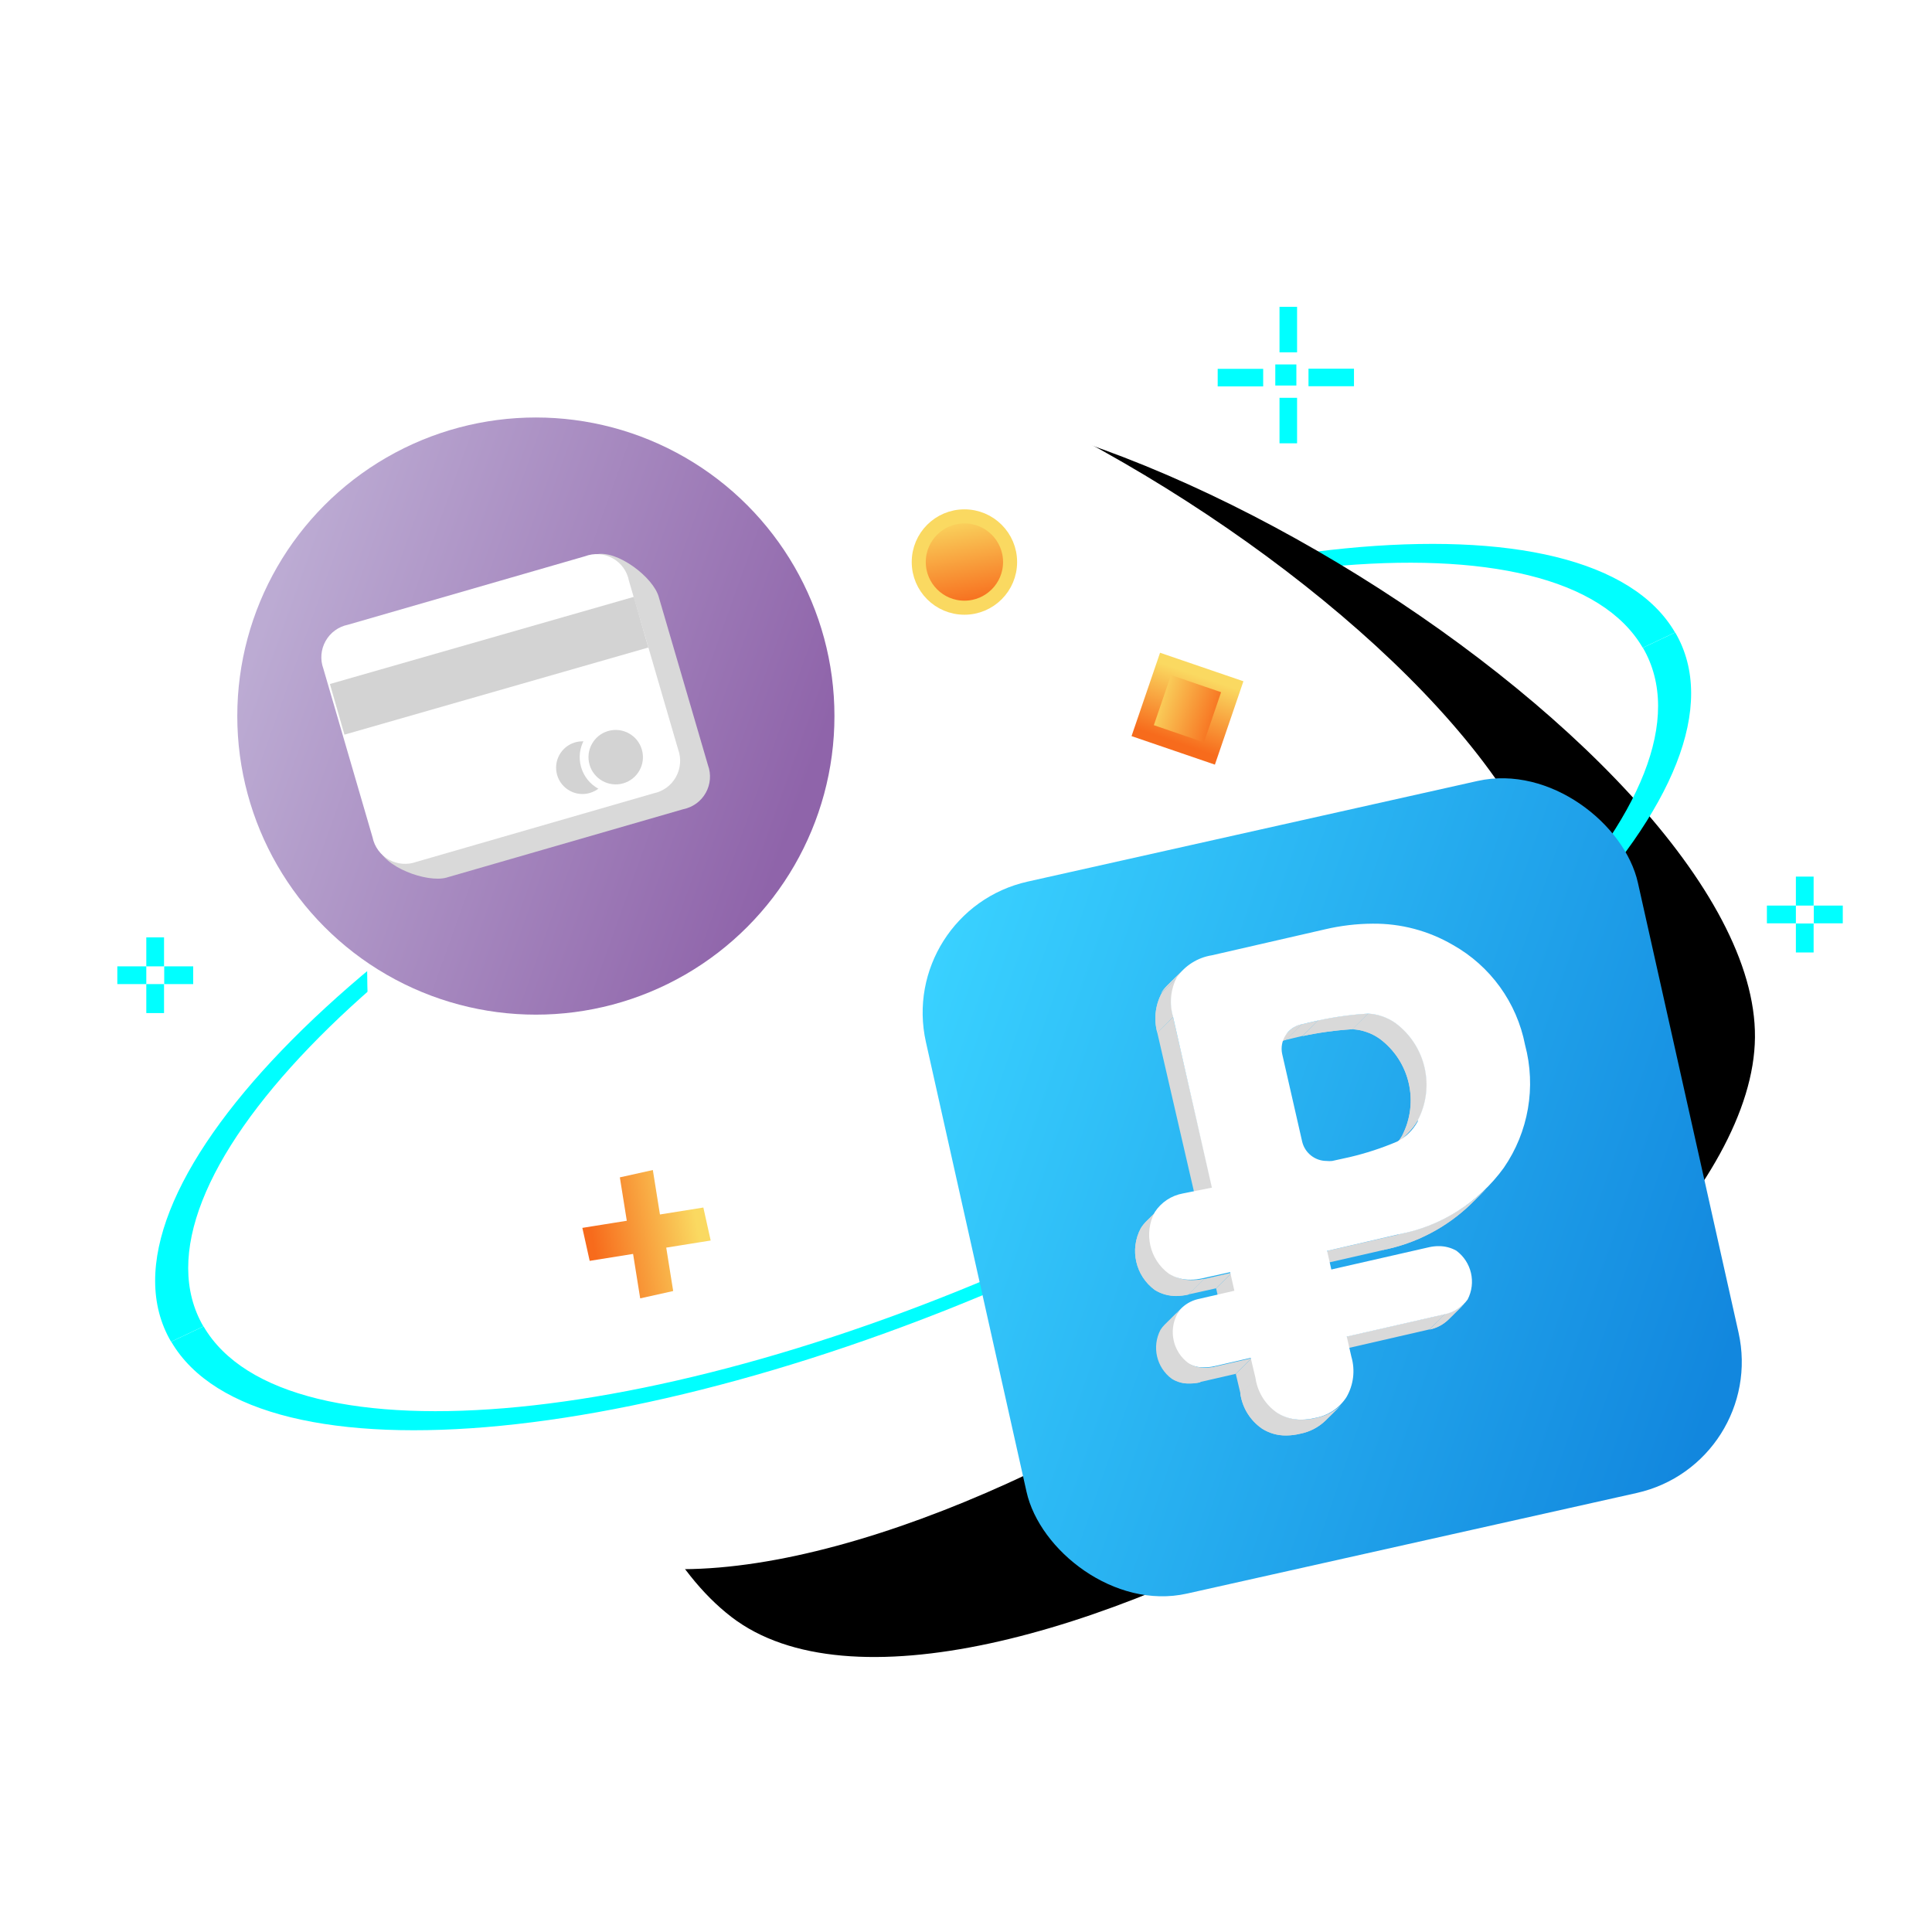 <?xml version="1.0" encoding="UTF-8"?><svg width="110px" height="110px" viewBox="0 0 110 110" version="1.1" xmlns="http://www.w3.org/2000/svg" xmlns:xlink="http://www.w3.org/1999/xlink"><defs><path d="M83.92,49.06 C84.07,32.32 39.7,5.13 26.23,15.06 C12.76,24.99 12.35,71.83 25.64,82.06 C38.93,92.29 83.78,65.8 83.92,49.06 Z" id="p"></path><filter x="-18.4%" y="-25.9%" width="169.1%" height="165.8%" filterUnits="objectBoundingBox" id="f"><feOffset dx="11" dy="5" in="SourceAlpha" result="soo"></feOffset><feGaussianBlur stdDeviation="6" in="soo" result="sbo"></feGaussianBlur><feColorMatrix values="0 0 0 0 0 0 0 0 0 0 0 0 0 0 0 0 0 0 0.24 0" in="sbo"></feColorMatrix></filter><linearGradient x1="40.648%" y1="-0.699%" x2="58.013%" y2="97.782%" id="g3"><stop stop-color="#FAD961" offset="0%"></stop><stop stop-color="#F76B1C" offset="100%"></stop></linearGradient><linearGradient x1="-12747.885%" y1="3106.923%" x2="-12767.115%" y2="3106.923%" id="g4"><stop stop-color="#FAD961" offset="0%"></stop><stop stop-color="#F76B1C" offset="100%"></stop></linearGradient><linearGradient x1="4.596%" y1="33.636%" x2="93.915%" y2="65.608%" id="g5"><stop stop-color="#BCABD3" offset="0%"></stop><stop stop-color="#8F64AA" offset="100%"></stop></linearGradient><linearGradient x1="41.355%" y1="2.675%" x2="58.435%" y2="99.541%" id="g6"><stop stop-color="#FAD961" offset="0%"></stop><stop stop-color="#F76B1C" offset="100%"></stop></linearGradient><linearGradient x1="97.189%" y1="41.77%" x2="0.322%" y2="58.85%" id="g7"><stop stop-color="#FAD961" offset="0%"></stop><stop stop-color="#F76B1C" offset="100%"></stop></linearGradient><linearGradient x1="12.658%" y1="36.893%" x2="86.816%" y2="62.428%" id="g8"><stop stop-color="#FAD961" offset="0%"></stop><stop stop-color="#F76B1C" offset="100%"></stop></linearGradient><linearGradient x1="62.991%" y1="13.578%" x2="37.456%" y2="87.736%" id="g9"><stop stop-color="#FAD961" offset="0%"></stop><stop stop-color="#F76B1C" offset="100%"></stop></linearGradient><linearGradient x1="-2.752%" y1="17.762%" x2="100.339%" y2="80.713%" id="g10"><stop stop-color="#39D1FF" offset="0%"></stop><stop stop-color="#1287DE" offset="100%"></stop></linearGradient></defs><g stroke="none" stroke-width="1" fill="none" fill-rule="evenodd"><g transform="translate(5, 5)"><rect x="0" y="0" width="100" height="100"></rect><path d="M39.12,36.72 C61.75,26 83.87,23.88 88.53,31.88 L90.37,31.01 C85.5,22.65 62.37,24.92 38.74,36.07 C15.11,47.22 -0.13,63.07 4.74,71.39 L6.58,70.52 C1.93,62.52 16.49,47.39 39.12,36.72 Z" fill="#00FFFF"></path><g><use fill="black" fill-opacity="1" filter="url(#f)" xlink:href="#p"></use><use fill="#FFF" fill-rule="evenodd" xlink:href="#p"></use></g><path d="M56,65.68 C33.37,76.35 11.25,78.52 6.59,70.52 L4.75,71.39 C9.62,79.75 32.75,77.48 56.38,66.33 C80.01,55.18 95.25,39.33 90.38,31.01 L88.54,31.88 C93.19,39.88 78.63,55 56,65.68 Z" fill="#00FFFF"></path><circle stroke="url(#g4)" stroke-width="0.8" fill="url(#g3)" cx="49.91" cy="27" r="2.6"></circle><circle fill="url(#g5)" cx="25.51" cy="35.77" r="17"></circle><path d="M28.91,26.57 L16.61,31.47 C16.07,31.579 15.605,31.919 15.337,32.399 C15.068,32.879 15.021,33.453 15.21,33.97 L16.51,43.17 C16.81,44.37 19.31,45.27 20.41,44.97 L33.91,41.07 C34.45,40.961 34.915,40.621 35.183,40.141 C35.452,39.661 35.499,39.087 35.31,38.57 L32.51,29 C32.21,27.87 30.11,26.27 28.91,26.57 Z" fill="#D9D9D9"></path><path d="M28.31,26.67 L14.81,30.57 C14.27,30.679 13.805,31.019 13.537,31.499 C13.268,31.979 13.221,32.553 13.41,33.07 L16.21,42.67 C16.319,43.21 16.659,43.675 17.139,43.943 C17.619,44.212 18.193,44.259 18.71,44.07 L32.21,40.17 C32.75,40.061 33.215,39.721 33.483,39.241 C33.752,38.761 33.799,38.187 33.61,37.67 L30.81,28.07 C30.707,27.527 30.369,27.057 29.886,26.787 C29.404,26.517 28.827,26.474 28.31,26.67 L28.31,26.67 Z" id="p1" fill="#FFF"></path><rect fill="#D3D3D3" transform="translate(22.849, 32.906) rotate(-16) translate(-22.849, -32.906)" x="13.849" y="31.406" width="18" height="3"></rect><circle fill="#D3D3D3" transform="translate(28.162, 38.708) rotate(-16) translate(-28.162, -38.708)" cx="28.162" cy="38.708" r="1.5"></circle><circle stroke="#FFF" stroke-width="0.5" fill="#D3D3D3" transform="translate(30.056, 38.11) rotate(-16) translate(-30.056, -38.11)" cx="30.056" cy="38.11" r="1.8"></circle><polygon stroke="url(#g7)" fill="url(#g6)" points="30.86 62.42 31.26 64.92 28.76 65.32 28.96 66.22 31.46 65.82 31.86 68.32 32.76 68.12 32.36 65.62 34.86 65.22 34.66 64.32 32.16 64.72 31.76 62.22"></polygon><polygon stroke="url(#g9)" fill="url(#g8)" points="60.06 36.6 61.36 32.8 65.16 34.1 63.86 37.9"></polygon><rect fill="url(#g10)" transform="translate(70.851, 62.599) rotate(-12.61) translate(-70.851, -62.599)" x="50.081" y="41.829" width="41.54" height="41.54" rx="7.65"></rect><rect fill="#00FFFF" x="67.61" y="15.75" width="1.2" height="1.2"></rect><rect fill="#00FFFF" x="67.85" y="12.47" width="1" height="2.59"></rect><rect fill="#00FFFF" x="67.85" y="17.65" width="1" height="2.59"></rect><rect fill="#00FFFF" transform="translate(70.795, 16.35) rotate(90) translate(-70.795, -16.35)" x="70.435" y="15.055" width="1" height="2.59"></rect><rect fill="#00FFFF" transform="translate(65.625, 16.36) rotate(90) translate(-65.625, -16.36)" x="65.265" y="15.065" width="1" height="2.59"></rect><rect fill="#00FFFF" x="3.33" y="48.37" width="1.01" height="1.65"></rect><rect fill="#00FFFF" x="3.33" y="51.03" width="1.01" height="1.65"></rect><rect fill="#00FFFF" transform="translate(5.175, 50.525) rotate(90) translate(-5.175, -50.525)" x="4.67" y="49.7" width="1.01" height="1.65"></rect><rect fill="#00FFFF" transform="translate(2.505, 50.525) rotate(90) translate(-2.505, -50.525)" x="2" y="49.7" width="1.01" height="1.65"></rect><rect fill="#00FFFF" x="97.25" y="44.91" width="1.01" height="1.65"></rect><rect fill="#00FFFF" x="97.25" y="47.58" width="1.01" height="1.65"></rect><rect fill="#00FFFF" transform="translate(99.095, 47.065) rotate(90) translate(-99.095, -47.065)" x="98.59" y="46.24" width="1.01" height="1.65"></rect><rect fill="#00FFFF" transform="translate(96.425, 47.065) rotate(90) translate(-96.425, -47.065)" x="95.92" y="46.24" width="1.01" height="1.65"></rect><g transform="translate(59, 47)"><g transform="translate(10, 5)" fill="#D9D9D9"><path d="M3.89,0.71 L2.99,1.6 C2.038,1.66 1.092,1.79 0.16,1.99 L1.06,1.1 C1.992,0.9 2.938,0.77 3.89,0.71 L3.89,0.71 Z"></path><path d="M3.89,0.71 L2.99,1.6 C2.038,1.66 1.092,1.79 0.16,1.99 L1.06,1.1 C1.992,0.9 2.938,0.77 3.89,0.71"></path></g><g transform="translate(13, 5)" fill="#D9D9D9"><path d="M3.72,6.79 L2.82,7.68 C3.819,5.773 3.28,3.422 1.55,2.14 C1.094,1.819 0.557,1.632 0,1.6 L0.9,0.71 C1.46,0.741 2.001,0.928 2.46,1.25 C4.19,2.532 4.729,4.883 3.73,6.79 L3.72,6.79 Z"></path><path d="M3.72,6.79 L2.82,7.68 C3.819,5.773 3.28,3.422 1.55,2.14 C1.094,1.819 0.557,1.632 0,1.6 L0.9,0.71 C1.46,0.741 2.001,0.928 2.46,1.25 C4.19,2.532 4.729,4.883 3.73,6.79"></path></g><polygon fill="#D9D9D9" points="11.06 6.1 10.16 6.98 9.2 7.21 10.1 6.32"></polygon><g transform="translate(15, 11)" fill="#D9D9D9"><path d="M1.19,1.48 L0.29,2.37 C0.494,2.162 0.672,1.931 0.82,1.68 L1.72,0.79 C1.572,1.041 1.394,1.272 1.19,1.48 Z"></path><path d="M1.19,1.48 L0.29,2.37 C0.494,2.162 0.672,1.931 0.82,1.68 L1.72,0.79 C1.572,1.041 1.394,1.272 1.19,1.48"></path></g><g transform="translate(8, 6)" fill="#D9D9D9"><path d="M0.51,1.59 L1.41,0.7 C1.599,0.509 1.838,0.377 2.1,0.32 L1.2,1.21 C0.938,1.267 0.699,1.399 0.51,1.59 L0.51,1.59 Z"></path><path d="M2.1,0.32 L1.2,1.21 C0.938,1.267 0.699,1.399 0.51,1.59 L1.41,0.7 C1.599,0.509 1.838,0.377 2.1,0.32"></path></g><g transform="translate(2, 3)" fill="#D9D9D9"><path d="M0.49,1.1 L1.39,0.21 C1.258,0.34 1.14,0.484 1.04,0.64 L0.14,1.53 C0.24,1.374 0.358,1.23 0.49,1.1 Z"></path><path d="M1,0.65 L0.1,1.54 C0.2,1.384 0.318,1.24 0.45,1.11 L1.35,0.22 C1.218,0.35 1.1,0.494 1,0.65"></path></g><g transform="translate(14, 15)" fill="#D9D9D9"><path d="M6.64,0.67 L5.74,1.56 C4.358,2.892 2.623,3.798 0.74,4.17 L1.64,3.28 C3.523,2.908 5.258,2.002 6.64,0.67 Z"></path><path d="M6.64,0.67 L5.74,1.56 C4.358,2.892 2.623,3.798 0.74,4.17 L1.64,3.28 C3.523,2.908 5.258,2.002 6.64,0.67"></path></g><g transform="translate(1, 3)" fill="#D9D9D9"><path d="M1.79,2.9 L0.89,3.79 C0.682,3.031 0.775,2.222 1.15,1.53 L2.05,0.64 C1.675,1.332 1.582,2.141 1.79,2.9 L1.79,2.9 Z"></path><path d="M1.79,2.9 L0.89,3.79 C0.682,3.031 0.775,2.222 1.15,1.53 L2.05,0.64 C1.675,1.332 1.582,2.141 1.79,2.9"></path></g><g transform="translate(17, 22)" fill="#D9D9D9"><path d="M2.38,0.23 L1.48,1.12 C1.18,1.414 0.801,1.615 0.39,1.7 L1.29,0.81 C1.701,0.725 2.08,0.524 2.38,0.23 L2.38,0.23 Z"></path><path d="M2.38,0.23 L1.48,1.12 C1.18,1.414 0.801,1.615 0.39,1.7 L1.29,0.81 C1.701,0.725 2.08,0.524 2.38,0.23"></path></g><polygon fill="#D9D9D9" points="15.66 18.28 14.77 19.17 10.7 20.1 11.6 19.21"></polygon><polygon fill="#D9D9D9" points="5.03 15.62 4.13 16.5 1.89 6.79 2.79 5.91"></polygon><polygon fill="#D9D9D9" points="18.29 22.81 17.39 23.69 11.82 24.97 12.72 24.08"></polygon><polygon fill="#D9D9D9" points="6.38 21.52 5.48 22.41 5.24 21.35 6.14 20.46"></polygon><polygon fill="#D9D9D9" points="6.14 20.46 5.24 21.35 3.66 21.7 4.56 20.82"></polygon><g transform="translate(0, 16)" fill="#D9D9D9"><path d="M1.26,1.54 L2.16,0.65 C2.042,0.768 1.938,0.899 1.85,1.04 C1.207,2.246 1.548,3.741 2.65,4.55 C3.016,4.778 3.439,4.896 3.87,4.89 C4.102,4.889 4.334,4.863 4.56,4.81 L3.66,5.7 C3.434,5.753 3.202,5.779 2.97,5.78 C2.539,5.786 2.116,5.668 1.75,5.44 C0.648,4.631 0.307,3.136 0.95,1.93 C1.038,1.789 1.142,1.658 1.26,1.54 L1.26,1.54 Z"></path><path d="M4.56,4.82 L3.66,5.71 C3.434,5.763 3.202,5.789 2.97,5.79 C2.539,5.796 2.116,5.678 1.75,5.45 C0.648,4.641 0.307,3.146 0.95,1.94 C1.038,1.799 1.142,1.668 1.26,1.55 L2.16,0.66 C2.042,0.778 1.938,0.909 1.85,1.05 C1.207,2.256 1.548,3.751 2.65,4.56 C3.016,4.788 3.439,4.906 3.87,4.9 C4.102,4.899 4.334,4.873 4.56,4.82"></path></g><polygon fill="#D9D9D9" points="7.53 26.47 6.63 27.36 6.36 26.22 7.26 25.33"></polygon><g transform="translate(6, 26)" fill="#D9D9D9"><path d="M6.36,2 L5.46,2.89 C5.064,3.268 4.568,3.525 4.03,3.63 C3.768,3.694 3.5,3.728 3.23,3.73 C2.75,3.737 2.277,3.605 1.87,3.35 C1.191,2.889 0.737,2.163 0.62,1.35 L1.52,0.46 C1.637,1.273 2.091,1.999 2.77,2.46 C3.177,2.715 3.65,2.847 4.13,2.84 C4.4,2.838 4.668,2.804 4.93,2.74 C5.468,2.635 5.964,2.378 6.36,2 L6.36,2 Z"></path><path d="M6.36,2 L5.46,2.89 C5.064,3.268 4.568,3.525 4.03,3.63 C3.768,3.694 3.5,3.728 3.23,3.73 C2.75,3.737 2.277,3.605 1.87,3.35 C1.191,2.889 0.737,2.163 0.62,1.35 L1.52,0.46 C1.637,1.273 2.091,1.999 2.77,2.46 C3.177,2.715 3.65,2.847 4.13,2.84 C4.4,2.838 4.668,2.804 4.93,2.74 C5.468,2.635 5.964,2.378 6.36,2"></path></g><polygon fill="#D9D9D9" points="7.26 25.33 6.36 26.22 4.27 26.7 5.17 25.81"></polygon><path d="M22.83,7.49 C23.471,9.888 23.028,12.446 21.62,14.49 C20.18,16.476 18.032,17.832 15.62,18.28 L11.56,19.22 L11.8,20.28 L17.37,19.01 C17.55,18.969 17.735,18.949 17.92,18.95 C18.27,18.948 18.615,19.037 18.92,19.21 C19.787,19.854 20.058,21.032 19.56,21.99 C19.245,22.425 18.777,22.725 18.25,22.83 L12.68,24.1 L12.94,25.24 C13.168,26.016 13.067,26.851 12.66,27.55 C12.258,28.171 11.618,28.598 10.89,28.73 C10.628,28.794 10.36,28.828 10.09,28.83 C9.61,28.837 9.137,28.705 8.73,28.45 C8.051,27.989 7.597,27.263 7.48,26.45 L7.21,25.31 L5.12,25.79 C4.936,25.83 4.748,25.85 4.56,25.85 C4.207,25.864 3.858,25.769 3.56,25.58 C2.898,25.141 2.558,24.352 2.695,23.569 C2.831,22.786 3.418,22.159 4.19,21.97 L6.28,21.49 L6.04,20.43 L4.46,20.78 C4.234,20.833 4.002,20.859 3.77,20.86 C3.339,20.866 2.916,20.748 2.55,20.52 C1.448,19.711 1.107,18.216 1.75,17.01 C2.115,16.452 2.694,16.069 3.35,15.95 L5,15.62 L2.79,5.9 C2.569,5.151 2.644,4.345 3,3.65 C3.466,2.974 4.189,2.519 5,2.39 L11.45,0.91 C12.335,0.703 13.241,0.595 14.15,0.59 C15.755,0.573 17.334,0.991 18.72,1.8 C20.859,3.001 22.362,5.082 22.83,7.49 L22.83,7.49 Z M16.72,11.79 C17.719,9.883 17.18,7.532 15.45,6.25 C14.991,5.928 14.45,5.741 13.89,5.71 C12.938,5.77 11.992,5.9 11.06,6.1 L10.06,6.33 C9.313,6.509 8.844,7.248 9,8 L10.14,13 C10.293,13.644 10.868,14.099 11.53,14.1 C11.636,14.112 11.744,14.112 11.85,14.1 L12.85,13.88 C13.77,13.663 14.67,13.369 15.54,13 C16.046,12.74 16.461,12.332 16.73,11.83 L16.72,11.79 Z" fill="#FFF"></path><g transform="translate(1, 22)" fill="#D9D9D9"><path d="M1.36,1.42 L2.26,0.53 C2.169,0.62 2.088,0.721 2.02,0.83 C1.522,1.788 1.793,2.966 2.66,3.61 C2.958,3.799 3.307,3.894 3.66,3.88 C3.848,3.88 4.036,3.86 4.22,3.82 L3.32,4.71 C3.136,4.75 2.948,4.77 2.76,4.77 C2.407,4.784 2.058,4.689 1.76,4.5 C0.893,3.856 0.622,2.678 1.12,1.72 C1.188,1.611 1.269,1.51 1.36,1.42 L1.36,1.42 Z"></path><path d="M4.17,3.82 L3.27,4.71 C3.086,4.75 2.898,4.77 2.71,4.77 C2.357,4.784 2.008,4.689 1.71,4.5 C0.843,3.856 0.572,2.678 1.07,1.72 C1.138,1.611 1.219,1.51 1.31,1.42 L2.21,0.53 C2.119,0.62 2.038,0.721 1.97,0.83 C1.472,1.788 1.743,2.966 2.61,3.61 C2.908,3.799 3.257,3.894 3.61,3.88 C3.798,3.88 3.986,3.86 4.17,3.82"></path></g></g></g></g></svg>
